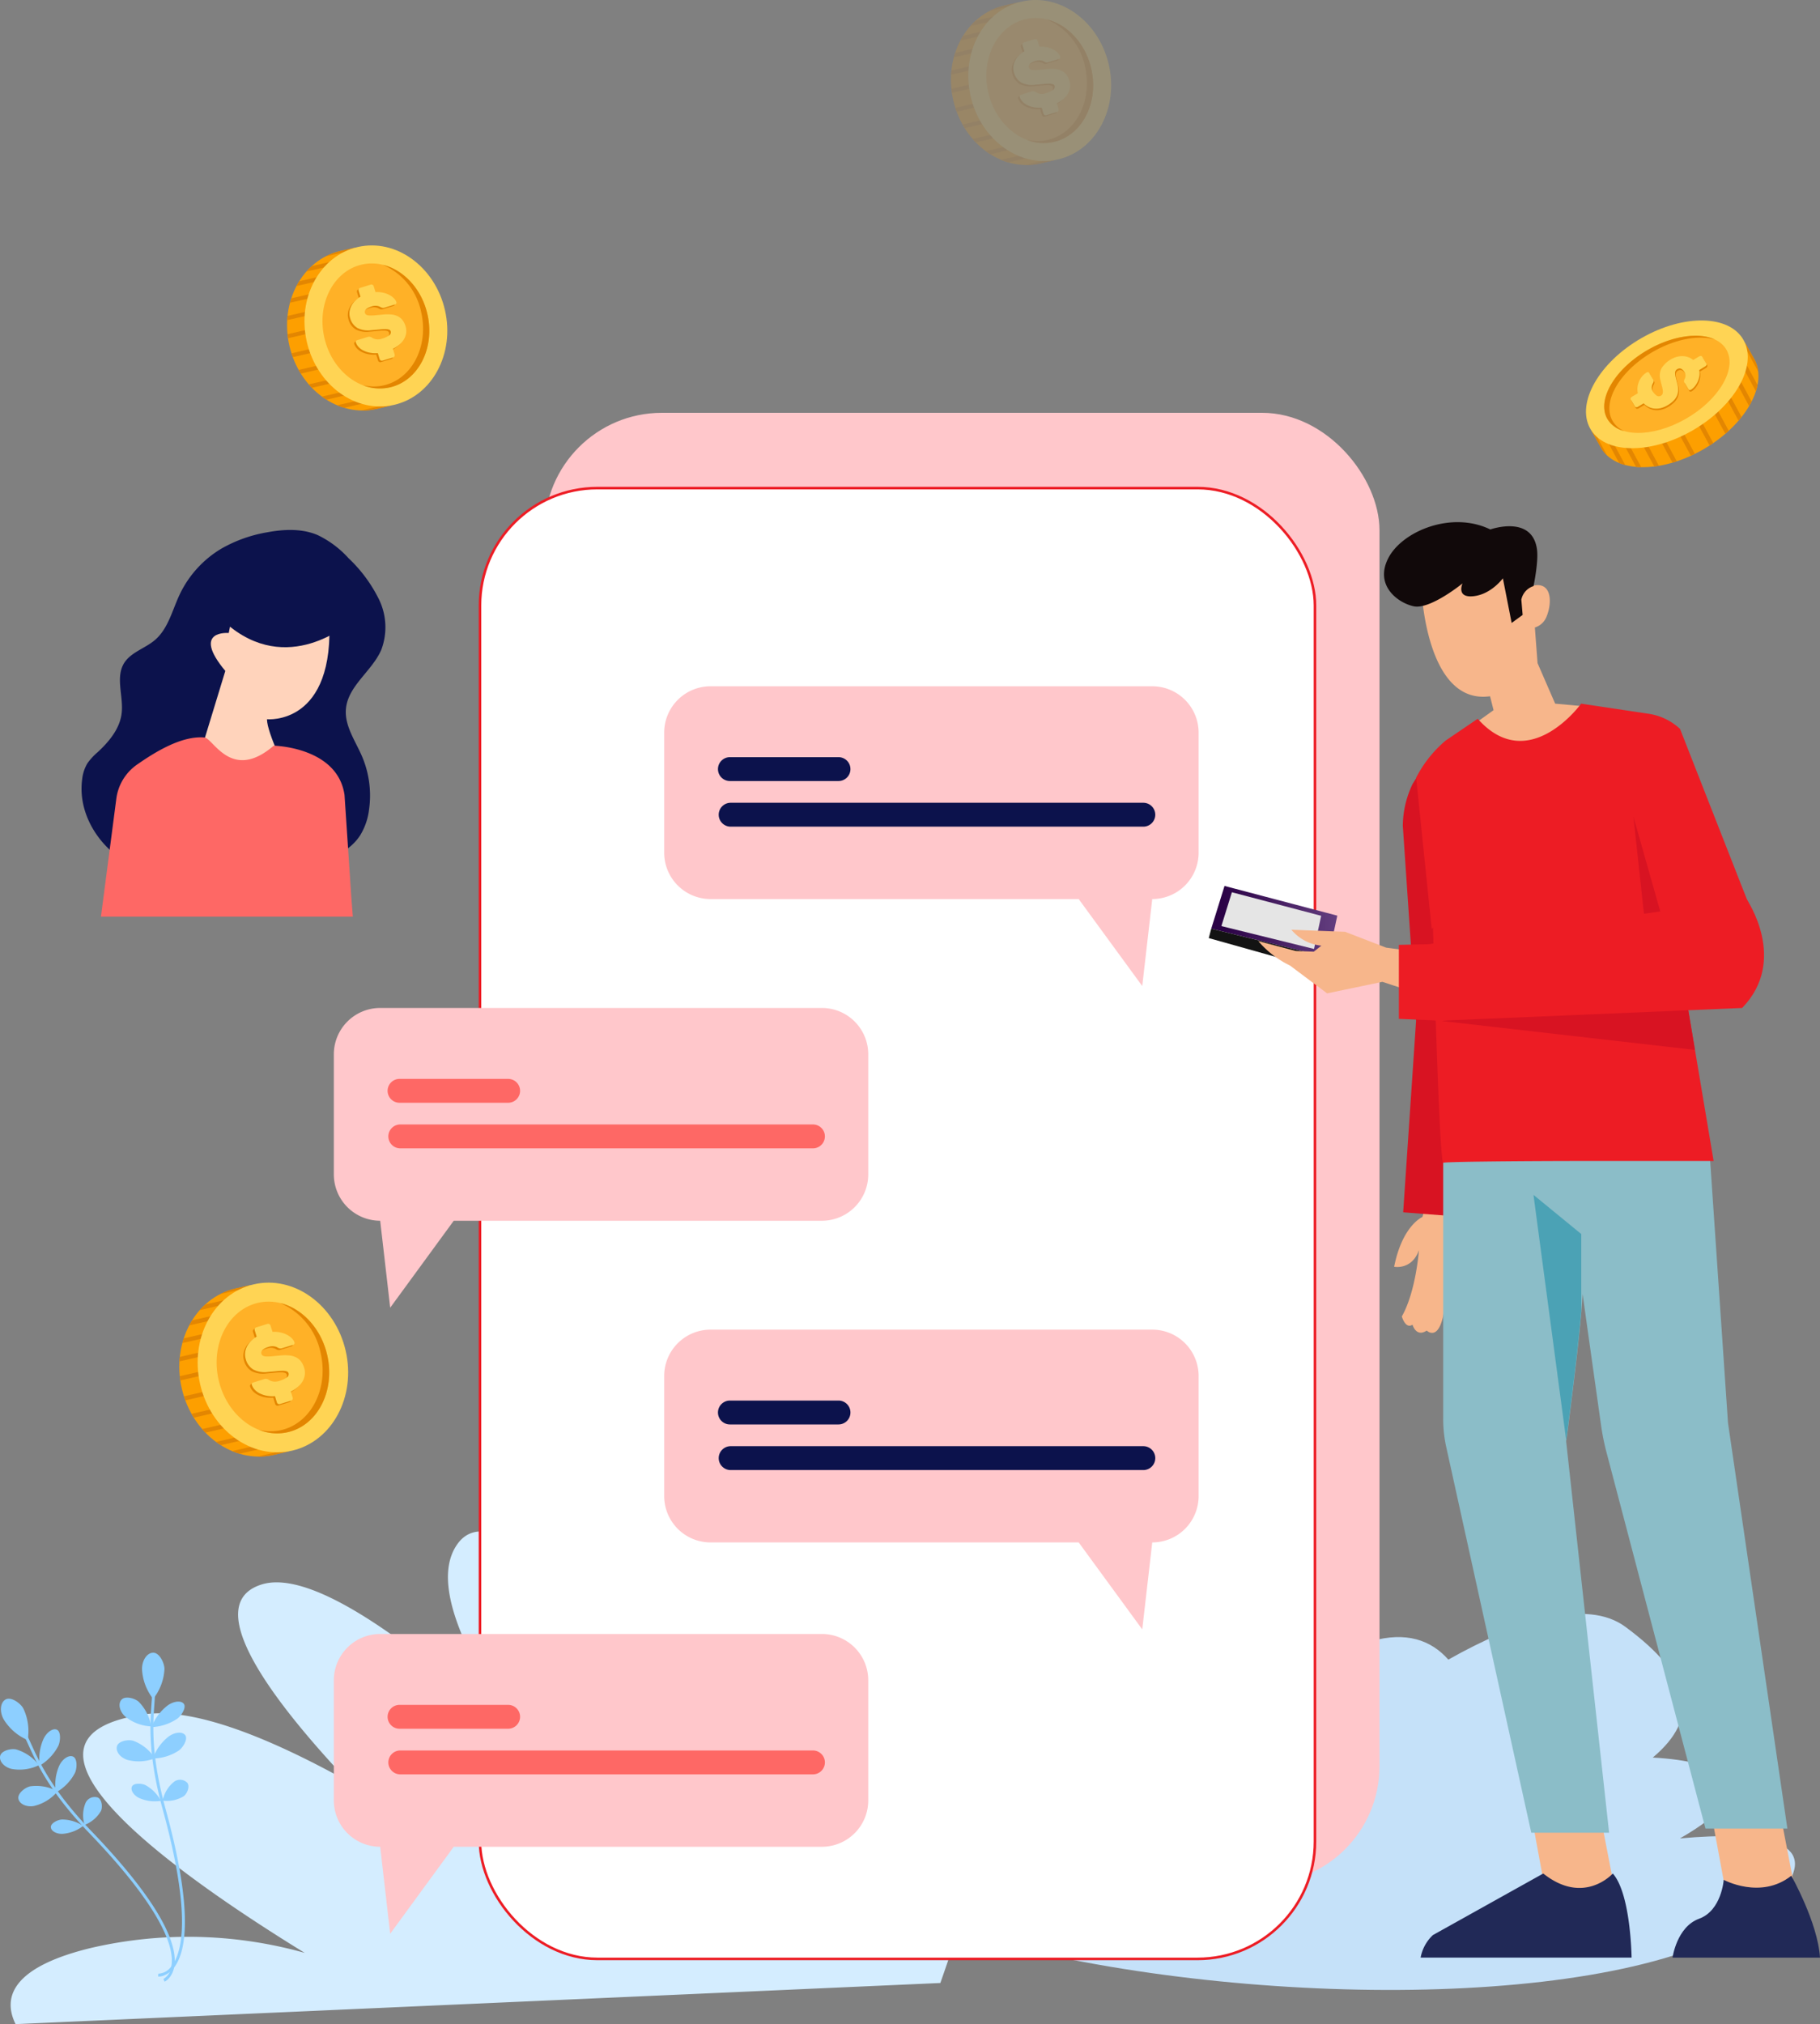 <svg xmlns="http://www.w3.org/2000/svg" xmlns:xlink="http://www.w3.org/1999/xlink" width="355.971" height="395.866" viewBox="0 0 355.971 395.866">
  <rect x="0" y="0" width="355.971" height="395.866" fill="#808080" stroke="none"/>
  <defs>
    <clipPath id="clip-path">
      <rect width="355.971" height="395.866" fill="none"/>
    </clipPath>
    <linearGradient id="linear-gradient" x1="0.093" y1="26.37" x2="1.097" y2="26.37" gradientUnits="objectBoundingBox">
      <stop offset="0" stop-color="#2b0246"/>
      <stop offset="1" stop-color="#6a4586"/>
    </linearGradient>
    <clipPath id="clip-path-2">
      <path id="Path_778" data-name="Path 778" d="M1128.952,479.068l2.957-.68,7.476,32.508-2.952.7c-7.861,1.808-15.907-4.008-17.973-12.991S1121.091,480.876,1128.952,479.068Z" transform="translate(-1117.972 -478.388)" fill="none"/>
    </clipPath>
    <clipPath id="clip-path-3">
      <path id="Path_785" data-name="Path 785" d="M1151.636,255.268l2.806-.646,7.1,30.851-2.8.666c-7.46,1.715-15.1-3.805-17.058-12.33S1144.176,256.983,1151.636,255.268Z" transform="translate(-1141.216 -254.622)" fill="none"/>
    </clipPath>
    <clipPath id="clip-path-5">
      <path id="Path_804" data-name="Path 804" d="M1454.491,278.38l-1.87-3.309-30.057,17.144,1.849,3.321c2.711,5.016,11.642,5.241,19.948.5S1457.2,283.4,1454.491,278.38Z" transform="translate(-1422.565 -275.071)" fill="none"/>
    </clipPath>
  </defs>
  <g id="Repeat_Grid_4" data-name="Repeat Grid 4" clip-path="url(#clip-path)">
    <g id="Group_400" data-name="Group 400" transform="translate(-1079.294 -206.124)">
      <path id="Path_718" data-name="Path 718" d="M1257.428,588.2c-14.039-9.571-2.53-12.64,11.011-12.31-6.254-6.852-1.9-13.218,14.614-20.117,7.411-3.1,16.167-1.089,24.65,3.277,7.318-13.067,16.779-21.919,26.992-16.821,8.444,4.218,14.617,9.237,18.363,14.54,2.726-1.042,5.653-2.018,8.78-2.909,6.806-1.942,11.7-.25,15.1,3.6,13.52-7.628,27.049-12,34.628-6.412,13.179,9.721,14.612,17.788,5.355,25.569,13.51.715,23.481,5.382,5.323,15.81,16.147-1.465,27.539.454,20.226,10.182-16.308,21.686-88.538,24.034-141.873,13-33.87-2.479-61.839-9.367-66.774-20.617C1230.187,586.711,1242.092,585.939,1257.428,588.2Z" transform="translate(-14.365 -26.76)" fill="#c5e1f9"/>
      <path id="Path_719" data-name="Path 719" d="M1082.555,627.034c-2.973-6.047.668-11.464,14.653-14.878a84.174,84.174,0,0,1,41.9.942c-28.406-17.456-61.546-42.268-31.41-46.648,9.4-1.365,23.878,4.2,40,13.18-18.025-19.109-27.964-35.032-17.113-38.553,10.075-3.276,30.721,12,52.713,32.516-12.558-17.451-19.851-32.844-14.284-40.508,4.55-6.258,14.339.255,25.62,12.621-.551-11.289,2.9-18.278,10.867-17.259,7.489.957,13.609,13.781,18.009,29.3,7.071-24.687,25.966-40.432,45.128-33.884,22.508,7.691,4.719,66.907-5.21,95.125Z" transform="translate(-0.214 -25.044)" fill="#d4edff"/>
      <g id="Group_368" data-name="Group 368" transform="translate(1297.907 479.032)">
        <g id="Group_366" data-name="Group 366" transform="translate(14.255)">
          <path id="Path_720" data-name="Path 720" d="M1352.138,510.276a10.188,10.188,0,0,1,.846-6.185c.557-1.029,2.379-2.336,3.449-1.757s1.227,2.352.417,3.847A10.185,10.185,0,0,1,1352.138,510.276Z" transform="translate(-1337.62 -502.192)" fill="#8dcfff"/>
          <path id="Path_721" data-name="Path 721" d="M1349.714,516.207a8.672,8.672,0,0,1,4.449-3.076c.983-.235,2.879.211,3.13,1.264s-.792,2.2-2.218,2.543A8.662,8.662,0,0,1,1349.714,516.207Z" transform="translate(-1337.408 -503.207)" fill="#8dcfff"/>
          <path id="Path_722" data-name="Path 722" d="M1345.7,522.07a8.662,8.662,0,0,1,5.315-.993c.992.187,2.542,1.369,2.341,2.431s-1.621,1.686-3.063,1.417A8.659,8.659,0,0,1,1345.7,522.07Z" transform="translate(-1337.033 -503.945)" fill="#8dcfff"/>
          <path id="Path_723" data-name="Path 723" d="M1349.146,515.9a9.708,9.708,0,0,1-3.634-3.843c-.439-.909-.551-2.791.244-3.172s2,.459,2.637,1.779A9.708,9.708,0,0,1,1349.146,515.9Z" transform="translate(-1336.984 -502.808)" fill="#8dcfff"/>
          <path id="Path_724" data-name="Path 724" d="M1345.645,521.7a9.361,9.361,0,0,1-3.716-3.8c-.442-.907-.515-2.806.326-3.213s2.083.42,2.721,1.742A9.373,9.373,0,0,1,1345.645,521.7Z" transform="translate(-1336.651 -503.348)" fill="#8dcfff"/>
          <path id="Path_725" data-name="Path 725" d="M1339.518,528.85a6.249,6.249,0,0,1-3.2-2.727c-.336-.7-.229-2.223.612-2.629a1.955,1.955,0,0,1,2.437,1.154A6.26,6.26,0,0,1,1339.518,528.85Z" transform="translate(-1336.141 -504.168)" fill="#8dcfff"/>
          <path id="Path_726" data-name="Path 726" d="M1340.171,529.5a7.53,7.53,0,0,1,4.141-1.252c.819.03,2.208.708,2.179,1.484s-1.092,1.363-2.282,1.319A7.526,7.526,0,0,1,1340.171,529.5Z" transform="translate(-1336.517 -504.624)" fill="#8dcfff"/>
        </g>
        <g id="Group_367" data-name="Group 367" transform="translate(0 6.492)">
          <path id="Path_727" data-name="Path 727" d="M1321.469,557.425a2.854,2.854,0,0,0,.928.769l.235-.514-.12.256.12-.255a3.286,3.286,0,0,1-1.551-2.471c-.391-2.119.366-4.973,2.247-8.487,2.582-4.822,7.237-10.745,13.839-17.613,7.667-7.976,10.165-13.462,11.819-17.092.423-.931.791-1.735,1.161-2.384l-.492-.281c-.385.672-.756,1.487-1.186,2.43-1.637,3.6-4.11,9.027-11.71,16.934-14.695,15.287-16.935,22.918-16.226,26.629A4.486,4.486,0,0,0,1321.469,557.425Z" transform="translate(-1320.418 -509.352)" fill="#8dcfff"/>
        </g>
      </g>
      <g id="Group_371" data-name="Group 371" transform="translate(1079.294 538.344)">
        <g id="Group_369" data-name="Group 369" transform="translate(0 0)">
          <path id="Path_728" data-name="Path 728" d="M1084.716,575.7a10.19,10.19,0,0,0-.846-6.185c-.557-1.029-2.379-2.336-3.449-1.757s-1.227,2.353-.417,3.848A10.187,10.187,0,0,0,1084.716,575.7Z" transform="translate(-1079.312 -567.611)" fill="#8dcfff"/>
          <path id="Path_729" data-name="Path 729" d="M1086.91,581.626a8.667,8.667,0,0,0-4.449-3.075c-.983-.235-2.879.21-3.13,1.263s.792,2.2,2.218,2.543A8.661,8.661,0,0,0,1086.91,581.626Z" transform="translate(-1079.294 -568.626)" fill="#8dcfff"/>
          <path id="Path_730" data-name="Path 730" d="M1090.922,587.489a8.669,8.669,0,0,0-5.315-.993c-.992.187-2.542,1.369-2.341,2.432s1.621,1.686,3.063,1.416A8.653,8.653,0,0,0,1090.922,587.489Z" transform="translate(-1079.663 -569.364)" fill="#8dcfff"/>
          <path id="Path_731" data-name="Path 731" d="M1087.844,581.319a9.715,9.715,0,0,0,3.634-3.844c.439-.909.551-2.79-.244-3.172s-2,.459-2.636,1.779A9.706,9.706,0,0,0,1087.844,581.319Z" transform="translate(-1080.084 -568.227)" fill="#8dcfff"/>
          <path id="Path_732" data-name="Path 732" d="M1091.334,587.119a9.366,9.366,0,0,0,3.716-3.805c.442-.907.515-2.806-.326-3.212s-2.084.419-2.721,1.742A9.373,9.373,0,0,0,1091.334,587.119Z" transform="translate(-1080.406 -568.767)" fill="#8dcfff"/>
          <path id="Path_733" data-name="Path 733" d="M1097.511,594.269a6.252,6.252,0,0,0,3.2-2.726c.336-.7.229-2.224-.612-2.63a1.955,1.955,0,0,0-2.437,1.154A6.26,6.26,0,0,0,1097.511,594.269Z" transform="translate(-1080.966 -569.587)" fill="#8dcfff"/>
          <path id="Path_734" data-name="Path 734" d="M1096.586,594.922a7.525,7.525,0,0,0-4.142-1.251c-.819.029-2.208.707-2.179,1.483s1.092,1.363,2.282,1.319A7.518,7.518,0,0,0,1096.586,594.922Z" transform="translate(-1080.318 -570.043)" fill="#8dcfff"/>
        </g>
        <g id="Group_370" data-name="Group 370" transform="translate(4.447 6.492)">
          <path id="Path_735" data-name="Path 735" d="M1112.879,622.844a2.887,2.887,0,0,1-.929.77l-.235-.515.12.256-.121-.255a3.287,3.287,0,0,0,1.551-2.471c.391-2.119-.366-4.973-2.247-8.487-2.582-4.821-7.237-10.746-13.839-17.613-7.667-7.975-10.165-13.462-11.819-17.092-.422-.931-.791-1.735-1.161-2.384l.492-.281c.385.672.756,1.488,1.186,2.43,1.636,3.6,4.11,9.027,11.71,16.934,14.695,15.288,16.936,22.918,16.226,26.629A4.493,4.493,0,0,1,1112.879,622.844Z" transform="translate(-1084.199 -574.771)" fill="#8dcfff"/>
        </g>
      </g>
      <g id="Group_374" data-name="Group 374" transform="translate(1102.12 529.349)">
        <g id="Group_372" data-name="Group 372" transform="translate(0)">
          <path id="Path_736" data-name="Path 736" d="M1112.111,566.718a10.189,10.189,0,0,0,2.21-5.838c0-1.17-.974-3.189-2.19-3.19s-2.2,1.481-2.2,3.18A10.186,10.186,0,0,0,1112.111,566.718Z" transform="translate(-1104.98 -557.69)" fill="#8dcfff"/>
          <path id="Path_737" data-name="Path 737" d="M1111.256,573a8.67,8.67,0,0,0-2.44-4.826c-.752-.676-2.63-1.19-3.354-.385s-.356,2.313.734,3.293A8.657,8.657,0,0,0,1111.256,573Z" transform="translate(-1104.528 -558.594)" fill="#8dcfff"/>
          <path id="Path_738" data-name="Path 738" d="M1111.951,580.1a8.663,8.663,0,0,0-4.2-3.41c-.96-.31-2.887-.012-3.218,1.017s.619,2.256,2.015,2.707A8.658,8.658,0,0,0,1111.951,580.1Z" transform="translate(-1104.47 -559.453)" fill="#8dcfff"/>
          <path id="Path_739" data-name="Path 739" d="M1111.982,573.227a9.706,9.706,0,0,0,5.028-1.642c.82-.589,1.817-2.188,1.3-2.9s-1.976-.551-3.167.3A9.713,9.713,0,0,0,1111.982,573.227Z" transform="translate(-1105.172 -558.674)" fill="#8dcfff"/>
          <path id="Path_740" data-name="Path 740" d="M1112.281,579.988a9.365,9.365,0,0,0,5.083-1.568c.82-.586,1.792-2.219,1.247-2.978s-2.031-.626-3.223.23A9.375,9.375,0,0,0,1112.281,579.988Z" transform="translate(-1105.2 -559.301)" fill="#8dcfff"/>
          <path id="Path_741" data-name="Path 741" d="M1114.389,589.18a6.249,6.249,0,0,0,4.113-.867c.627-.452,1.263-1.844.718-2.6a1.952,1.952,0,0,0-2.692-.15A6.257,6.257,0,0,0,1114.389,589.18Z" transform="translate(-1105.397 -560.249)" fill="#8dcfff"/>
          <path id="Path_742" data-name="Path 742" d="M1113.424,589.3a7.531,7.531,0,0,0-3.04-3.078c-.734-.365-2.278-.432-2.623.263s.308,1.719,1.374,2.249A7.529,7.529,0,0,0,1113.424,589.3Z" transform="translate(-1104.769 -560.329)" fill="#8dcfff"/>
        </g>
        <g id="Group_373" data-name="Group 373" transform="translate(6.599 7.408)">
          <path id="Path_743" data-name="Path 743" d="M1114.439,621.558a2.862,2.862,0,0,1-1.184.233l.04-.565-.017.282.016-.282a3.286,3.286,0,0,0,2.543-1.43c1.355-1.675,2.052-4.545,2.079-8.53.034-5.469-1.226-12.9-3.746-22.084-2.927-10.669-2.5-16.682-2.22-20.661.073-1.02.134-1.9.118-2.649l.567-.011c.017.773-.045,1.667-.118,2.7-.281,3.94-.7,9.893,2.2,20.47,5.609,20.449,3.933,28.225,1.538,31.145A4.481,4.481,0,0,1,1114.439,621.558Z" transform="translate(-1111.749 -565.861)" fill="#8dcfff"/>
        </g>
      </g>
      <rect id="Rectangle_224" data-name="Rectangle 224" width="163.313" height="287.65" rx="22.96" transform="translate(1185.793 286.859)" fill="#ffc7cb"/>
      <rect id="Rectangle_225" data-name="Rectangle 225" width="163.313" height="287.65" rx="22.96" transform="translate(1173.173 301.583)" fill="#fff" stroke="#ed1c24" stroke-miterlimit="10" stroke-width="0.5"/>
      <path id="Path_744" data-name="Path 744" d="M1318.04,349.22h-86.394a9.066,9.066,0,0,0-9.066,9.066v23.482a9.066,9.066,0,0,0,9.066,9.066h72.005l12.43,17.009,1.958-17.009h0a9.066,9.066,0,0,0,9.066-9.066V358.286A9.066,9.066,0,0,0,1318.04,349.22Z" transform="translate(-13.377 -8.878)" fill="#ffc7cb"/>
      <path id="Path_745" data-name="Path 745" d="M1236.679,374.35h80.709a2.337,2.337,0,0,1,2.339,2.335h0a2.337,2.337,0,0,1-2.339,2.335h-80.709a2.337,2.337,0,0,1-2.339-2.335h0A2.337,2.337,0,0,1,1236.679,374.35Z" transform="translate(-14.475 -11.224)" fill="#0c124c"/>
      <path id="Path_746" data-name="Path 746" d="M1236.519,364.51h21.234a2.337,2.337,0,0,1,2.339,2.335h0a2.337,2.337,0,0,1-2.339,2.335h-21.234a2.337,2.337,0,0,1-2.339-2.335h0A2.337,2.337,0,0,1,1236.519,364.51Z" transform="translate(-14.46 -10.306)" fill="#0c124c"/>
      <path id="Path_747" data-name="Path 747" d="M1318.04,488h-86.394a9.066,9.066,0,0,0-9.066,9.066v23.482a9.066,9.066,0,0,0,9.066,9.066h72.005l12.43,17.008,1.958-17.008h0a9.066,9.066,0,0,0,9.066-9.066V497.066A9.066,9.066,0,0,0,1318.04,488Z" transform="translate(-13.377 -21.834)" fill="#ffc7cb"/>
      <path id="Path_748" data-name="Path 748" d="M1236.679,513.14h80.709a2.337,2.337,0,0,1,2.339,2.335h0a2.337,2.337,0,0,1-2.339,2.335h-80.709a2.337,2.337,0,0,1-2.339-2.335h0A2.337,2.337,0,0,1,1236.679,513.14Z" transform="translate(-14.475 -24.181)" fill="#0c124c"/>
      <path id="Path_749" data-name="Path 749" d="M1236.519,503.3h21.234a2.337,2.337,0,0,1,2.339,2.335h0a2.337,2.337,0,0,1-2.339,2.335h-21.234a2.337,2.337,0,0,1-2.339-2.335h0A2.337,2.337,0,0,1,1236.519,503.3Z" transform="translate(-14.46 -23.263)" fill="#0c124c"/>
      <path id="Path_750" data-name="Path 750" d="M1160.376,418.61h86.394a9.066,9.066,0,0,1,9.066,9.066v23.482a9.066,9.066,0,0,1-9.066,9.066h-72.005l-12.43,17.009-1.958-17.009h0a9.066,9.066,0,0,1-9.066-9.066V427.676A9.066,9.066,0,0,1,1160.376,418.61Z" transform="translate(-6.723 -15.356)" fill="#ffc7cb"/>
      <path id="Path_751" data-name="Path 751" d="M1165.409,443.74h80.709a2.337,2.337,0,0,1,2.339,2.335h0a2.337,2.337,0,0,1-2.339,2.335h-80.709a2.337,2.337,0,0,1-2.339-2.335h0A2.337,2.337,0,0,1,1165.409,443.74Z" transform="translate(-7.821 -17.702)" fill="#fe6865"/>
      <path id="Path_752" data-name="Path 752" d="M1165.249,433.91h21.234a2.337,2.337,0,0,1,2.339,2.335h0a2.337,2.337,0,0,1-2.339,2.335h-21.234a2.337,2.337,0,0,1-2.339-2.335h0A2.337,2.337,0,0,1,1165.249,433.91Z" transform="translate(-7.806 -16.785)" fill="#fe6865"/>
      <path id="Path_753" data-name="Path 753" d="M1160.376,553.65h86.394a9.066,9.066,0,0,1,9.066,9.066V586.2a9.066,9.066,0,0,1-9.066,9.066h-72.005l-12.43,17.009-1.958-17.009h0a9.066,9.066,0,0,1-9.066-9.066V562.716A9.066,9.066,0,0,1,1160.376,553.65Z" transform="translate(-6.723 -27.963)" fill="#ffc7cb"/>
      <path id="Path_754" data-name="Path 754" d="M1165.409,578.78h80.709a2.337,2.337,0,0,1,2.339,2.335h0a2.337,2.337,0,0,1-2.339,2.335h-80.709a2.337,2.337,0,0,1-2.339-2.335h0A2.337,2.337,0,0,1,1165.409,578.78Z" transform="translate(-7.821 -30.31)" fill="#fe6865"/>
      <path id="Path_755" data-name="Path 755" d="M1165.249,568.94h21.234a2.337,2.337,0,0,1,2.339,2.335h0a2.337,2.337,0,0,1-2.339,2.335h-21.234a2.337,2.337,0,0,1-2.339-2.335h0A2.337,2.337,0,0,1,1165.249,568.94Z" transform="translate(-7.806 -29.391)" fill="#fe6865"/>
      <path id="Path_756" data-name="Path 756" d="M1387.648,455.53l-2.067,7.407s-3.926,1.632-5.531,9.737c0,0,3.472.689,4.851-3.255,0,0-.58,8.1-3.346,12.965,0,0,.7,2.548,2.085,1.614,0,0,.7,2.548,2.783,1.151,0,0,3.019,3,3.69-6.492,0,0,1.169,3.237,2.312.453a23,23,0,0,0-.363-15.5l1.813-6.256Z" transform="translate(-28.078 -18.803)" fill="#f7b68b"/>
      <path id="Path_757" data-name="Path 757" d="M1386.218,366.1l-2.366,3.763a19.3,19.3,0,0,0-1.931,8.214l2.593,38.188-2.521,37.408,11.052.852-4.252-88.425Z" transform="translate(-28.253 -10.454)" fill="#d81322"/>
      <path id="Path_758" data-name="Path 758" d="M1426.048,607.763l-2.937-15.168-13.491-.054,2.8,15.223Z" transform="translate(-30.839 -31.594)" fill="#f7b68b"/>
      <path id="Path_759" data-name="Path 759" d="M1464.928,607.763,1462,592.594l-13.5-.054,2.811,15.223Z" transform="translate(-34.469 -31.594)" fill="#f7b68b"/>
      <path id="Path_760" data-name="Path 760" d="M1414.684,505.807v.209l8.4,76.52h-15.223l-16.637-75.451a25.163,25.163,0,0,1-.589-5.44V446.73l52.077,2.4,3.627,53.274,11.614,79.322h-16.02l-19.348-73.538a46.048,46.048,0,0,1-1.061-5.24c-1.324-9.357-3.626-25.785-3.626-25.785-.054.907-.127,2.022-.227,3.237,0,.218-.054.589-.091,1.07-.208,2.357-.5,5.068-.807,7.815-.852,7.444-1.859,15.123-2.049,16.492Z" transform="translate(-29.067 -17.982)" fill="#8bbdc8"/>
      <path id="Path_761" data-name="Path 761" d="M1385.94,327.45s.843,22.775,13.418,21.016l.689,2.72-5.812,4.161,8.586,6.709,18.631-11.288-9.357-.852-3.445-7.924-.526-6.972a3.572,3.572,0,0,0,2.285-2.131c1.1-2.638,1.106-6.945-2.72-6.029-.553.136-1.677-6.6-1.677-6.6Z" transform="translate(-28.628 -6.174)" fill="#f7b68b"/>
      <path id="Path_762" data-name="Path 762" d="M1447.54,407.4c-.209.281-.435.571-.671.852l-9.565.326,3.445,20.554h0l2.23,13.273h-23.808c-13.844,0-28.65.145-29.067.354s-1.006-13.6-1.414-26.166c-.073-2.194-.145-4.343-.208-6.346,0-1.315-.082-2.593-.118-3.781,0-.58,0-1.142-.054-1.677-.136-4.8-.218-8.06-.218-8.06l-.136.2-.109.154L1384.8,367.44a23.68,23.68,0,0,1,5.766-7.253l6.274-4.261c9.973,11.224,20.227-2.956,20.227-2.956l13.083,1.958a11.5,11.5,0,0,1,6.265,2.983l11.968,30.518,1.1,2.783C1452.617,397.658,1451.275,402.563,1447.54,407.4Z" transform="translate(-28.522 -9.228)" fill="#ed1c24"/>
      <path id="Path_763" data-name="Path 763" d="M1423.349,605.32s-5.63,6.346-13.6,0l-21.587,12.04a8.044,8.044,0,0,0-2.4,4.406h41.261S1426.885,609.3,1423.349,605.32Z" transform="translate(-28.611 -32.787)" fill="#212957"/>
      <path id="Path_764" data-name="Path 764" d="M1450.119,606.6s7.253,3.935,13.219-.8c0,0,5.2,9.211,5.612,16.02h-28.84s.8-6.011,5.2-7.616S1450.119,606.6,1450.119,606.6Z" transform="translate(-33.686 -32.832)" fill="#212957"/>
      <path id="Path_765" data-name="Path 765" d="M1407.109,326.322a3.511,3.511,0,0,0-2.385,2.647l.254,2.992-2.149,1.568-1.714-8.731s-2.257,3.119-5.73,3.5-2.167-2.5-2.167-2.5-6.347,5.177-9.556,4.47-7.679-4.152-4.95-9.429,12.4-9.275,19.946-5.594c0,0,8.105-2.91,9.112,3.79C1408.151,321.381,1407.109,326.322,1407.109,326.322Z" transform="translate(-27.875 -5.573)" fill="#11090a"/>
      <path id="Path_766" data-name="Path 766" d="M1419.457,466.591v14.96c0,.218-.054.589-.091,1.07-.208,2.357-.5,5.068-.807,7.815-.852,7.444-1.859,15.123-2.049,16.492l-6.4-48Z" transform="translate(-30.885 -19.12)" fill="#4ba2b5"/>
      <path id="Path_767" data-name="Path 767" d="M1340.59,400.649l2.6-8.359,22.059,5.812-1.768,8.187Z" transform="translate(-24.394 -12.899)" fill="url(#linear-gradient)"/>
      <path id="Path_768" data-name="Path 768" d="M1342.78,400.268l2.058-6.618,17.462,4.606-1.4,6.482Z" transform="translate(-24.599 -13.026)" fill="#e5e5e5"/>
      <path id="Path_769" data-name="Path 769" d="M1340.06,403.35l.48-1.84,22.893,5.639-.308,2.675Z" transform="translate(-24.345 -13.76)" fill="#131313"/>
      <path id="Path_770" data-name="Path 770" d="M1427.818,377.35l10.726,37.852,1.3,7.761-49.43-5.648,40.808-8.5Z" transform="translate(-29.046 -11.504)" fill="#d81322"/>
      <path id="Path_771" data-name="Path 771" d="M1394.948,407.75l-19.194-2.511-8.033-3.1-10.508-.408a8.774,8.774,0,0,0,5.866,3.119l-1.487,1.179-3.5-.136-7.353-1.94a18.953,18.953,0,0,0,6.21,4.787l7.253,5.44,10.816-2.258,17.725,5.857Z" transform="translate(-25.342 -13.78)" fill="#f7b68b"/>
      <path id="Path_772" data-name="Path 772" d="M1448.207,416.42l-58.977,2.493-8.16-.363V404.08l5.812-.127,62.2-8.8S1457.309,407.072,1448.207,416.42Z" transform="translate(-28.173 -13.166)" fill="#ed1c24"/>
      <path id="Path_773" data-name="Path 773" d="M1141.831,380.96c3.681-.979,7.507-2.557,9.565-5.766a12.462,12.462,0,0,0,1.723-5.023,19.533,19.533,0,0,0-1.378-10.4c-1.306-3.037-3.436-5.975-3.146-9.266.4-4.533,5.1-7.38,6.909-11.551a12.458,12.458,0,0,0-.426-9.837,28.2,28.2,0,0,0-5.984-8.105,19.43,19.43,0,0,0-6.074-4.533c-3.092-1.3-6.609-1.124-9.9-.508a27.15,27.15,0,0,0-8.994,3.246,20.85,20.85,0,0,0-8.06,8.93c-1.442,3.073-2.24,6.655-4.814,8.867-1.931,1.659-4.714,2.384-6.047,4.533-1.75,2.865-.045,6.582-.49,9.919-.39,2.965-2.466,5.44-4.651,7.471a11.928,11.928,0,0,0-2.04,2.212,7.768,7.768,0,0,0-1.024,3.164c-.979,7.444,4.334,14.887,11.4,17.435,6.6,2.375,13.881,1,20.753-.4Z" transform="translate(-1.642 -5.73)" fill="#0c124c"/>
      <path id="Path_774" data-name="Path 774" d="M1129.371,330.3l-1.351,6.736s-7.416-.671-.671,7.416L1122,361.978l14.823,9.438,2.72-6.736s-4.044-8.087-4.044-10.78c0,0,13.482,1.351,12.131-20.218Z" transform="translate(-3.987 -7.112)" fill="#ffd3bb"/>
      <path id="Path_775" data-name="Path 775" d="M1152.023,334.677s-12.131,10.78-24.262,0l-1.351-6.736,12.131-1.351Z" transform="translate(-4.399 -6.765)" fill="#0c124c"/>
      <path id="Path_776" data-name="Path 776" d="M1150.337,395.308H1101.07l3.01-23.083a9.62,9.62,0,0,1,4.071-6.673c3.626-2.53,8.749-5.667,13.173-5.286,1.741.209,5.268,8.713,13.545,1.6,0,0,12.494.227,13.844,9.656l1.342,20.218Z" transform="translate(-2.033 -9.906)" fill="#fe6865"/>
      <g id="Group_382" data-name="Group 382" transform="translate(1114.361 456.977)">
        <path id="Path_777" data-name="Path 777" d="M1128.952,479.068l2.957-.68,7.476,32.508-2.952.7c-7.861,1.808-15.907-4.008-17.973-12.991S1121.091,480.876,1128.952,479.068Z" transform="translate(-1117.972 -477.914)" fill="#fd9f00"/>
        <g id="Group_377" data-name="Group 377" transform="translate(0 0.474)">
          <g id="Group_376" data-name="Group 376" clip-path="url(#clip-path-2)">
            <g id="Group_375" data-name="Group 375" transform="translate(-5.824 -0.352)">
              <rect id="Rectangle_226" data-name="Rectangle 226" width="19.863" height="0.829" transform="matrix(0.975, -0.224, 0.224, 0.975, 7.489, 37.017)" fill="#e38601"/>
              <rect id="Rectangle_227" data-name="Rectangle 227" width="19.863" height="0.829" transform="translate(7.007 34.922) rotate(-12.946)" fill="#e38601"/>
              <rect id="Rectangle_228" data-name="Rectangle 228" width="19.863" height="0.829" transform="matrix(0.975, -0.224, 0.224, 0.975, 6.458, 32.532)" fill="#e38601"/>
              <rect id="Rectangle_229" data-name="Rectangle 229" width="19.863" height="0.829" transform="translate(5.772 29.548) rotate(-12.948)" fill="#e38601"/>
              <rect id="Rectangle_230" data-name="Rectangle 230" width="19.863" height="0.829" transform="matrix(0.975, -0.224, 0.224, 0.975, 5.017, 26.269)" fill="#e38601"/>
              <rect id="Rectangle_231" data-name="Rectangle 231" width="19.863" height="0.829" transform="translate(4.195 22.693) rotate(-12.951)" fill="#e38601"/>
              <rect id="Rectangle_232" data-name="Rectangle 232" width="19.863" height="0.829" transform="translate(0 4.452) rotate(-12.951)" fill="#e38601"/>
              <rect id="Rectangle_233" data-name="Rectangle 233" width="19.863" height="0.829" transform="translate(0.482 6.547) rotate(-12.957)" fill="#e38601"/>
              <rect id="Rectangle_234" data-name="Rectangle 234" width="19.863" height="0.829" transform="matrix(0.975, -0.224, 0.224, 0.975, 1.031, 8.937)" fill="#e38601"/>
              <rect id="Rectangle_235" data-name="Rectangle 235" width="19.863" height="0.829" transform="matrix(0.975, -0.224, 0.224, 0.975, 1.718, 11.92)" fill="#e38601"/>
              <rect id="Rectangle_236" data-name="Rectangle 236" width="19.863" height="0.829" transform="translate(2.472 15.199) rotate(-12.95)" fill="#e38601"/>
              <rect id="Rectangle_237" data-name="Rectangle 237" width="19.863" height="0.829" transform="matrix(0.975, -0.224, 0.224, 0.975, 3.294, 18.776)" fill="#e38601"/>
            </g>
          </g>
        </g>
        <path id="Path_779" data-name="Path 779" d="M1122.42,497.731c2.065,8.983,10.113,14.8,17.972,12.992s12.558-10.555,10.493-19.538-10.113-14.8-17.973-12.991S1120.354,488.749,1122.42,497.731Z" transform="translate(-1118.342 -477.865)" fill="#ffd454"/>
        <path id="Path_780" data-name="Path 780" d="M1139.943,507.491c5.855-1.347,9.313-8.117,7.709-15.092s-7.672-11.554-13.527-10.208-9.312,8.116-7.708,15.091S1134.089,508.837,1139.943,507.491Z" transform="translate(-1118.724 -478.247)" fill="#ffb127"/>
        <path id="Path_781" data-name="Path 781" d="M1139.513,507.11c5.854-1.346,9.312-8.116,7.708-15.092a13.571,13.571,0,0,0-7.9-9.757c4.259,1.04,7.983,4.927,9.188,10.166,1.6,6.975-1.854,13.745-7.709,15.092a9.52,9.52,0,0,1-5.623-.451A9.353,9.353,0,0,0,1139.513,507.11Z" transform="translate(-1119.578 -478.275)" fill="#e38601"/>
        <g id="Group_381" data-name="Group 381" transform="translate(12.531 8.04)">
          <g id="Group_378" data-name="Group 378" transform="translate(0 0.302)">
            <path id="Path_782" data-name="Path 782" d="M1137.159,488.649a5.63,5.63,0,0,1,1.52.106,5.184,5.184,0,0,1,1.278.448,3.86,3.86,0,0,1,.957.683,2.151,2.151,0,0,1,.545.818.37.37,0,0,1-.03.292.347.347,0,0,1-.208.183l-2.185.67a.887.887,0,0,1-.4.048,1.165,1.165,0,0,1-.354-.109c-.042-.024-.112-.062-.208-.119a1.56,1.56,0,0,0-.383-.146,2.1,2.1,0,0,0-.567-.063,2.61,2.61,0,0,0-.761.133,4.788,4.788,0,0,0-.6.227,2.385,2.385,0,0,0-.476.294.963.963,0,0,0-.286.371.639.639,0,0,0-.015.461.589.589,0,0,0,.287.365,1.483,1.483,0,0,0,.629.146,7.232,7.232,0,0,0,1.075-.029q.658-.057,1.63-.154a8.891,8.891,0,0,1,1.745-.025,3.951,3.951,0,0,1,1.361.356,2.834,2.834,0,0,1,.993.792,3.95,3.95,0,0,1,.64,1.289,3.184,3.184,0,0,1,.128,1.365,3.43,3.43,0,0,1-.432,1.265,4.324,4.324,0,0,1-.936,1.109,6.518,6.518,0,0,1-1.369.9l.363,1.183a.441.441,0,0,1-.033.357.454.454,0,0,1-.277.231l-2.184.672a.479.479,0,0,1-.589-.312l-.379-1.234a6.015,6.015,0,0,1-1.6-.082,5.249,5.249,0,0,1-1.34-.438,3.417,3.417,0,0,1-1-.724,2.586,2.586,0,0,1-.582-.943.363.363,0,0,1,.029-.292.343.343,0,0,1,.208-.181l2.185-.673a.966.966,0,0,1,.384-.053,1.147,1.147,0,0,1,.323.092c.057.031.146.083.267.156a2.3,2.3,0,0,0,.453.2,2.267,2.267,0,0,0,.65.1,2.754,2.754,0,0,0,.88-.143,5.022,5.022,0,0,0,1.416-.645.751.751,0,0,0,.38-.873.535.535,0,0,0-.347-.35,2.313,2.313,0,0,0-.744-.11,10.783,10.783,0,0,0-1.193.066q-.717.076-1.694.154a4.844,4.844,0,0,1-2.887-.452,3.392,3.392,0,0,1-1.5-2.049,3.141,3.141,0,0,1-.13-1.193,3.44,3.44,0,0,1,.322-1.184,4.1,4.1,0,0,1,.759-1.089,5.405,5.405,0,0,1,1.184-.93l-.38-1.236a.474.474,0,0,1,.313-.587l2.183-.672a.467.467,0,0,1,.359.036.455.455,0,0,1,.229.275Z" transform="translate(-1131.793 -487.065)" fill="#e38601"/>
          </g>
          <g id="Group_380" data-name="Group 380" transform="translate(0.338)">
            <g id="Group_379" data-name="Group 379">
              <path id="Path_783" data-name="Path 783" d="M1137.531,488.316a5.59,5.59,0,0,1,1.52.107,5.178,5.178,0,0,1,1.278.447,3.878,3.878,0,0,1,.957.683,2.164,2.164,0,0,1,.545.818.37.37,0,0,1-.031.293.344.344,0,0,1-.207.182l-2.185.67a.889.889,0,0,1-.4.048,1.165,1.165,0,0,1-.354-.109c-.042-.024-.112-.062-.208-.119a1.56,1.56,0,0,0-.384-.146,2.1,2.1,0,0,0-.567-.063,2.617,2.617,0,0,0-.761.133,4.687,4.687,0,0,0-.595.228,2.379,2.379,0,0,0-.477.293.959.959,0,0,0-.286.371.633.633,0,0,0-.016.461.59.59,0,0,0,.287.365,1.474,1.474,0,0,0,.628.147,7.241,7.241,0,0,0,1.075-.03q.658-.057,1.631-.154a8.965,8.965,0,0,1,1.745-.025,3.94,3.94,0,0,1,1.36.357,2.815,2.815,0,0,1,.993.791,3.932,3.932,0,0,1,.641,1.289,3.215,3.215,0,0,1,.128,1.365,3.432,3.432,0,0,1-.432,1.265,4.344,4.344,0,0,1-.936,1.109,6.543,6.543,0,0,1-1.369.9l.363,1.184a.443.443,0,0,1-.033.356.453.453,0,0,1-.277.231l-2.184.672a.479.479,0,0,1-.589-.312l-.379-1.234a6.013,6.013,0,0,1-1.6-.082,5.25,5.25,0,0,1-1.34-.438,3.446,3.446,0,0,1-1-.724,2.613,2.613,0,0,1-.582-.944.371.371,0,0,1,.029-.292.346.346,0,0,1,.209-.181l2.184-.673a.967.967,0,0,1,.384-.053,1.154,1.154,0,0,1,.323.092c.056.031.146.082.266.156a2.271,2.271,0,0,0,.453.2,2.247,2.247,0,0,0,.65.1,2.781,2.781,0,0,0,.88-.142,5.028,5.028,0,0,0,1.416-.646.75.75,0,0,0,.379-.873.533.533,0,0,0-.346-.35,2.317,2.317,0,0,0-.745-.11,10.77,10.77,0,0,0-1.192.066q-.717.076-1.695.154a4.844,4.844,0,0,1-2.887-.452,3.392,3.392,0,0,1-1.5-2.049,3.141,3.141,0,0,1-.13-1.193,3.415,3.415,0,0,1,.322-1.184,4.129,4.129,0,0,1,.758-1.089,5.427,5.427,0,0,1,1.185-.93l-.381-1.236a.477.477,0,0,1,.313-.587l2.184-.672a.464.464,0,0,1,.358.036.454.454,0,0,1,.23.275Z" transform="translate(-1132.166 -486.732)" fill="#ffd454"/>
            </g>
          </g>
        </g>
      </g>
      <g id="Group_390" data-name="Group 390" transform="translate(1135.435 254.124)">
        <path id="Path_784" data-name="Path 784" d="M1151.636,255.268l2.806-.646,7.1,30.851-2.8.666c-7.46,1.715-15.1-3.805-17.058-12.33S1144.176,256.983,1151.636,255.268Z" transform="translate(-1141.216 -254.171)" fill="#fd9f00"/>
        <g id="Group_385" data-name="Group 385" transform="translate(0 0.451)">
          <g id="Group_384" data-name="Group 384" clip-path="url(#clip-path-3)">
            <g id="Group_383" data-name="Group 383" transform="translate(-5.527 -0.334)">
              <rect id="Rectangle_238" data-name="Rectangle 238" width="18.851" height="0.787" transform="matrix(0.975, -0.224, 0.224, 0.975, 7.108, 35.131)" fill="#e38601"/>
              <rect id="Rectangle_239" data-name="Rectangle 239" width="18.851" height="0.787" transform="translate(6.65 33.143) rotate(-12.946)" fill="#e38601"/>
              <rect id="Rectangle_240" data-name="Rectangle 240" width="18.851" height="0.787" transform="matrix(0.975, -0.224, 0.224, 0.975, 6.129, 30.874)" fill="#e38601"/>
              <rect id="Rectangle_241" data-name="Rectangle 241" width="18.851" height="0.787" transform="translate(5.477 28.043) rotate(-12.948)" fill="#e38601"/>
              <rect id="Rectangle_242" data-name="Rectangle 242" width="18.851" height="0.787" transform="matrix(0.975, -0.224, 0.224, 0.975, 4.762, 24.93)" fill="#e38601"/>
              <rect id="Rectangle_243" data-name="Rectangle 243" width="18.851" height="0.787" transform="translate(3.981 21.537) rotate(-12.951)" fill="#e38601"/>
              <rect id="Rectangle_244" data-name="Rectangle 244" width="18.851" height="0.787" transform="translate(0 4.225) rotate(-12.951)" fill="#e38601"/>
              <rect id="Rectangle_245" data-name="Rectangle 245" width="18.851" height="0.787" transform="translate(0.457 6.213) rotate(-12.957)" fill="#e38601"/>
              <rect id="Rectangle_246" data-name="Rectangle 246" width="18.851" height="0.787" transform="matrix(0.975, -0.224, 0.224, 0.975, 0.979, 8.481)" fill="#e38601"/>
              <rect id="Rectangle_247" data-name="Rectangle 247" width="18.851" height="0.787" transform="matrix(0.975, -0.224, 0.224, 0.975, 1.63, 11.313)" fill="#e38601"/>
              <rect id="Rectangle_248" data-name="Rectangle 248" width="18.851" height="0.787" transform="translate(2.346 14.425) rotate(-12.95)" fill="#e38601"/>
              <rect id="Rectangle_249" data-name="Rectangle 249" width="18.851" height="0.787" transform="matrix(0.975, -0.224, 0.224, 0.975, 3.126, 17.819)" fill="#e38601"/>
            </g>
          </g>
        </g>
        <path id="Path_786" data-name="Path 786" d="M1145.437,272.979c1.96,8.525,9.6,14.046,17.057,12.329s11.919-10.017,9.958-18.542-9.6-14.046-17.057-12.33S1143.476,264.454,1145.437,272.979Z" transform="translate(-1141.567 -254.124)" fill="#ffd454"/>
        <path id="Path_787" data-name="Path 787" d="M1162.068,282.241c5.557-1.277,8.838-7.7,7.316-14.322s-7.281-10.966-12.837-9.688-8.838,7.7-7.316,14.323S1156.512,283.519,1162.068,282.241Z" transform="translate(-1141.93 -254.487)" fill="#ffb127"/>
        <path id="Path_788" data-name="Path 788" d="M1161.66,281.881c5.556-1.278,8.838-7.7,7.316-14.323a12.884,12.884,0,0,0-7.5-9.26c4.042.987,7.576,4.676,8.719,9.648,1.522,6.619-1.759,13.045-7.316,14.322a9.036,9.036,0,0,1-5.337-.427A8.9,8.9,0,0,0,1161.66,281.881Z" transform="translate(-1142.741 -254.514)" fill="#e38601"/>
        <g id="Group_389" data-name="Group 389" transform="translate(11.893 7.63)">
          <g id="Group_386" data-name="Group 386" transform="translate(0 0.287)">
            <path id="Path_789" data-name="Path 789" d="M1159.426,264.359a5.326,5.326,0,0,1,1.443.1,4.931,4.931,0,0,1,1.212.424,3.667,3.667,0,0,1,.908.648,2.053,2.053,0,0,1,.517.776.351.351,0,0,1-.029.277.326.326,0,0,1-.2.173l-2.073.636a.843.843,0,0,1-.375.045,1.147,1.147,0,0,1-.336-.1c-.039-.024-.106-.059-.2-.112a1.449,1.449,0,0,0-.365-.139,2,2,0,0,0-.538-.06,2.508,2.508,0,0,0-.722.127,4.358,4.358,0,0,0-.565.216,2.23,2.23,0,0,0-.452.277.923.923,0,0,0-.272.353.609.609,0,0,0-.015.438.565.565,0,0,0,.273.347,1.414,1.414,0,0,0,.6.138,6.707,6.707,0,0,0,1.021-.027q.624-.054,1.548-.147a8.544,8.544,0,0,1,1.656-.024,3.749,3.749,0,0,1,1.291.338,2.686,2.686,0,0,1,.942.751,3.735,3.735,0,0,1,.607,1.224,3.017,3.017,0,0,1,.121,1.3,3.231,3.231,0,0,1-.41,1.2,4.111,4.111,0,0,1-.888,1.053,6.174,6.174,0,0,1-1.3.85l.344,1.123a.423.423,0,0,1-.032.339.431.431,0,0,1-.263.219l-2.073.637a.455.455,0,0,1-.559-.3l-.36-1.171a5.715,5.715,0,0,1-1.521-.077,5,5,0,0,1-1.272-.416,3.246,3.246,0,0,1-.947-.687,2.472,2.472,0,0,1-.552-.895.346.346,0,0,1,.027-.277.333.333,0,0,1,.2-.172l2.073-.637a.9.9,0,0,1,.365-.051,1.089,1.089,0,0,1,.306.087c.053.03.138.078.252.148a2.09,2.09,0,0,0,.431.188,2.151,2.151,0,0,0,.616.1,2.635,2.635,0,0,0,.835-.136,4.762,4.762,0,0,0,1.344-.612.712.712,0,0,0,.361-.829.508.508,0,0,0-.329-.333,2.213,2.213,0,0,0-.707-.1,10.2,10.2,0,0,0-1.131.063c-.454.048-.99.1-1.609.146a4.6,4.6,0,0,1-2.74-.429,3.224,3.224,0,0,1-1.42-1.945,2.994,2.994,0,0,1-.123-1.132,3.235,3.235,0,0,1,.306-1.123,3.88,3.88,0,0,1,.719-1.034,5.155,5.155,0,0,1,1.124-.882l-.361-1.172a.452.452,0,0,1,.3-.558l2.073-.638a.439.439,0,0,1,.34.034.431.431,0,0,1,.218.261Z" transform="translate(-1154.334 -262.856)" fill="#e38601"/>
          </g>
          <g id="Group_388" data-name="Group 388" transform="translate(0.32)">
            <g id="Group_387" data-name="Group 387">
              <path id="Path_790" data-name="Path 790" d="M1159.78,264.043a5.319,5.319,0,0,1,1.442.1,4.937,4.937,0,0,1,1.213.424,3.658,3.658,0,0,1,.908.648,2.056,2.056,0,0,1,.518.776.35.35,0,0,1-.029.277.328.328,0,0,1-.2.173l-2.074.636a.845.845,0,0,1-.375.045,1.14,1.14,0,0,1-.336-.1c-.04-.023-.107-.059-.2-.112a1.461,1.461,0,0,0-.365-.139,2,2,0,0,0-.538-.06,2.518,2.518,0,0,0-.723.127,4.458,4.458,0,0,0-.565.216,2.322,2.322,0,0,0-.452.277.93.93,0,0,0-.271.353.6.6,0,0,0-.015.438.562.562,0,0,0,.273.347,1.422,1.422,0,0,0,.6.139,6.851,6.851,0,0,0,1.021-.028q.624-.054,1.548-.147a8.543,8.543,0,0,1,1.656-.024,3.738,3.738,0,0,1,1.29.338,2.67,2.67,0,0,1,.942.751,3.74,3.74,0,0,1,.608,1.224,3.03,3.03,0,0,1,.121,1.3,3.262,3.262,0,0,1-.41,1.2,4.128,4.128,0,0,1-.888,1.053,6.217,6.217,0,0,1-1.3.85l.344,1.123a.449.449,0,0,1-.3.559l-2.073.637a.453.453,0,0,1-.559-.3l-.36-1.171a5.714,5.714,0,0,1-1.521-.077,5,5,0,0,1-1.272-.416,3.222,3.222,0,0,1-.947-.687,2.454,2.454,0,0,1-.553-.895.351.351,0,0,1,.028-.277.33.33,0,0,1,.2-.172l2.073-.637a.9.9,0,0,1,.365-.051,1.079,1.079,0,0,1,.306.087c.054.03.139.078.253.148a2.106,2.106,0,0,0,.43.188,2.158,2.158,0,0,0,.617.1,2.635,2.635,0,0,0,.835-.136,4.761,4.761,0,0,0,1.344-.612.711.711,0,0,0,.36-.829.507.507,0,0,0-.328-.333,2.223,2.223,0,0,0-.707-.1,10.241,10.241,0,0,0-1.132.063c-.453.048-.989.1-1.608.146a4.6,4.6,0,0,1-2.74-.429,3.22,3.22,0,0,1-1.42-1.945,2.987,2.987,0,0,1-.124-1.132,3.272,3.272,0,0,1,.306-1.123,3.921,3.921,0,0,1,.72-1.034,5.135,5.135,0,0,1,1.124-.882l-.361-1.172a.451.451,0,0,1,.3-.558l2.073-.638a.439.439,0,0,1,.34.034.432.432,0,0,1,.219.261Z" transform="translate(-1154.687 -262.54)" fill="#ffd454"/>
            </g>
          </g>
        </g>
      </g>
      <g id="Group_405" data-name="Group 405" transform="translate(1265.279 206.124)" opacity="0.2">
        <path id="Path_784-2" data-name="Path 784" d="M1151.636,255.268l2.806-.646,7.1,30.851-2.8.666c-7.46,1.715-15.1-3.805-17.058-12.33S1144.176,256.983,1151.636,255.268Z" transform="translate(-1141.216 -254.171)" fill="#fd9f00"/>
        <g id="Group_385-2" data-name="Group 385" transform="translate(0 0.451)">
          <g id="Group_384-2" data-name="Group 384" clip-path="url(#clip-path-3)">
            <g id="Group_383-2" data-name="Group 383" transform="translate(-5.527 -0.334)">
              <rect id="Rectangle_238-2" data-name="Rectangle 238" width="18.851" height="0.787" transform="matrix(0.975, -0.224, 0.224, 0.975, 7.108, 35.131)" fill="#e38601"/>
              <rect id="Rectangle_239-2" data-name="Rectangle 239" width="18.851" height="0.787" transform="translate(6.65 33.143) rotate(-12.946)" fill="#e38601"/>
              <rect id="Rectangle_240-2" data-name="Rectangle 240" width="18.851" height="0.787" transform="matrix(0.975, -0.224, 0.224, 0.975, 6.129, 30.874)" fill="#e38601"/>
              <rect id="Rectangle_241-2" data-name="Rectangle 241" width="18.851" height="0.787" transform="translate(5.478 28.043) rotate(-12.948)" fill="#e38601"/>
              <rect id="Rectangle_242-2" data-name="Rectangle 242" width="18.851" height="0.787" transform="matrix(0.975, -0.224, 0.224, 0.975, 4.762, 24.93)" fill="#e38601"/>
              <rect id="Rectangle_243-2" data-name="Rectangle 243" width="18.851" height="0.787" transform="translate(3.981 21.537) rotate(-12.951)" fill="#e38601"/>
              <rect id="Rectangle_244-2" data-name="Rectangle 244" width="18.851" height="0.787" transform="translate(0 4.225) rotate(-12.951)" fill="#e38601"/>
              <rect id="Rectangle_245-2" data-name="Rectangle 245" width="18.851" height="0.787" transform="translate(0.457 6.213) rotate(-12.957)" fill="#e38601"/>
              <rect id="Rectangle_246-2" data-name="Rectangle 246" width="18.851" height="0.787" transform="matrix(0.975, -0.224, 0.224, 0.975, 0.979, 8.481)" fill="#e38601"/>
              <rect id="Rectangle_247-2" data-name="Rectangle 247" width="18.851" height="0.787" transform="matrix(0.975, -0.224, 0.224, 0.975, 1.63, 11.313)" fill="#e38601"/>
              <rect id="Rectangle_248-2" data-name="Rectangle 248" width="18.851" height="0.787" transform="translate(2.346 14.425) rotate(-12.95)" fill="#e38601"/>
              <rect id="Rectangle_249-2" data-name="Rectangle 249" width="18.851" height="0.787" transform="matrix(0.975, -0.224, 0.224, 0.975, 3.126, 17.819)" fill="#e38601"/>
            </g>
          </g>
        </g>
        <path id="Path_786-2" data-name="Path 786" d="M1145.437,272.979c1.96,8.525,9.6,14.046,17.057,12.329s11.919-10.017,9.958-18.542-9.6-14.046-17.058-12.33S1143.476,264.454,1145.437,272.979Z" transform="translate(-1141.567 -254.124)" fill="#ffd454"/>
        <path id="Path_787-2" data-name="Path 787" d="M1162.068,282.241c5.557-1.277,8.838-7.7,7.316-14.322s-7.281-10.966-12.837-9.688-8.838,7.7-7.316,14.323S1156.512,283.519,1162.068,282.241Z" transform="translate(-1141.93 -254.487)" fill="#ffb127"/>
        <path id="Path_788-2" data-name="Path 788" d="M1161.66,281.881c5.556-1.278,8.838-7.7,7.315-14.323a12.884,12.884,0,0,0-7.5-9.26c4.042.987,7.576,4.676,8.719,9.649,1.522,6.619-1.759,13.045-7.315,14.322a9.036,9.036,0,0,1-5.337-.427A8.9,8.9,0,0,0,1161.66,281.881Z" transform="translate(-1142.74 -254.514)" fill="#e38601"/>
        <g id="Group_389-2" data-name="Group 389" transform="translate(11.893 7.63)">
          <g id="Group_386-2" data-name="Group 386" transform="translate(0 0.287)">
            <path id="Path_789-2" data-name="Path 789" d="M1159.426,264.359a5.33,5.33,0,0,1,1.443.1,4.932,4.932,0,0,1,1.212.424,3.662,3.662,0,0,1,.908.648,2.056,2.056,0,0,1,.517.776.35.35,0,0,1-.029.277.325.325,0,0,1-.2.173l-2.073.636a.843.843,0,0,1-.375.045,1.147,1.147,0,0,1-.336-.1c-.039-.024-.106-.059-.2-.112a1.441,1.441,0,0,0-.365-.139,2,2,0,0,0-.537-.06,2.51,2.51,0,0,0-.722.127,4.358,4.358,0,0,0-.565.216,2.242,2.242,0,0,0-.452.277.923.923,0,0,0-.272.353.608.608,0,0,0-.015.438.564.564,0,0,0,.273.347,1.415,1.415,0,0,0,.6.138,6.711,6.711,0,0,0,1.021-.027q.624-.054,1.548-.147a8.544,8.544,0,0,1,1.656-.024,3.746,3.746,0,0,1,1.291.338,2.682,2.682,0,0,1,.942.751,3.73,3.73,0,0,1,.607,1.224,3.019,3.019,0,0,1,.122,1.3,3.233,3.233,0,0,1-.41,1.2,4.114,4.114,0,0,1-.888,1.053,6.18,6.18,0,0,1-1.3.85l.345,1.123a.423.423,0,0,1-.032.339.43.43,0,0,1-.263.219l-2.073.637a.455.455,0,0,1-.56-.3l-.36-1.171a5.713,5.713,0,0,1-1.521-.077,5.005,5.005,0,0,1-1.272-.416,3.246,3.246,0,0,1-.947-.687,2.475,2.475,0,0,1-.552-.895.346.346,0,0,1,.027-.277.332.332,0,0,1,.2-.172l2.073-.637a.9.9,0,0,1,.365-.051,1.092,1.092,0,0,1,.307.087c.053.03.138.078.252.148a2.1,2.1,0,0,0,.431.188,2.147,2.147,0,0,0,.616.1,2.635,2.635,0,0,0,.835-.136,4.759,4.759,0,0,0,1.344-.612.712.712,0,0,0,.361-.829.508.508,0,0,0-.329-.333,2.211,2.211,0,0,0-.707-.1,10.2,10.2,0,0,0-1.131.063c-.454.048-.99.1-1.608.146a4.6,4.6,0,0,1-2.74-.429,3.224,3.224,0,0,1-1.42-1.945,3,3,0,0,1-.124-1.132,3.237,3.237,0,0,1,.306-1.123,3.884,3.884,0,0,1,.719-1.034,5.158,5.158,0,0,1,1.124-.882l-.361-1.172a.452.452,0,0,1,.3-.558l2.073-.638a.44.44,0,0,1,.34.034.43.43,0,0,1,.218.261Z" transform="translate(-1154.334 -262.856)" fill="#e38601"/>
          </g>
          <g id="Group_388-2" data-name="Group 388" transform="translate(0.32)">
            <g id="Group_387-2" data-name="Group 387">
              <path id="Path_790-2" data-name="Path 790" d="M1159.78,264.043a5.322,5.322,0,0,1,1.442.1,4.937,4.937,0,0,1,1.213.424,3.661,3.661,0,0,1,.908.648,2.06,2.06,0,0,1,.518.776.35.35,0,0,1-.029.277.327.327,0,0,1-.2.173l-2.074.636a.845.845,0,0,1-.375.045,1.141,1.141,0,0,1-.336-.1c-.04-.023-.107-.059-.2-.112a1.465,1.465,0,0,0-.365-.139,2,2,0,0,0-.538-.06,2.519,2.519,0,0,0-.723.127,4.46,4.46,0,0,0-.565.216,2.323,2.323,0,0,0-.452.277.929.929,0,0,0-.271.353.605.605,0,0,0-.015.438.563.563,0,0,0,.273.347,1.422,1.422,0,0,0,.6.139,6.85,6.85,0,0,0,1.021-.028q.624-.054,1.548-.147a8.545,8.545,0,0,1,1.656-.024,3.734,3.734,0,0,1,1.29.338,2.67,2.67,0,0,1,.942.751,3.741,3.741,0,0,1,.608,1.224,3.03,3.03,0,0,1,.122,1.3,3.262,3.262,0,0,1-.41,1.2,4.125,4.125,0,0,1-.888,1.053,6.217,6.217,0,0,1-1.3.849l.345,1.123a.45.45,0,0,1-.3.559l-2.073.637a.453.453,0,0,1-.559-.3l-.36-1.171a5.716,5.716,0,0,1-1.521-.077,5,5,0,0,1-1.272-.416,3.223,3.223,0,0,1-.947-.687,2.459,2.459,0,0,1-.553-.895.351.351,0,0,1,.028-.277.33.33,0,0,1,.2-.172l2.073-.637a.9.9,0,0,1,.365-.051,1.077,1.077,0,0,1,.306.087c.054.03.139.078.253.148a2.1,2.1,0,0,0,.43.188,2.153,2.153,0,0,0,.617.1,2.635,2.635,0,0,0,.835-.136,4.759,4.759,0,0,0,1.344-.612.711.711,0,0,0,.36-.829.506.506,0,0,0-.328-.333,2.223,2.223,0,0,0-.707-.1,10.25,10.25,0,0,0-1.132.063c-.453.048-.989.1-1.608.146a4.6,4.6,0,0,1-2.74-.429,3.221,3.221,0,0,1-1.42-1.945,2.99,2.99,0,0,1-.124-1.132,3.27,3.27,0,0,1,.306-1.123,3.917,3.917,0,0,1,.72-1.034,5.131,5.131,0,0,1,1.124-.882l-.361-1.172a.451.451,0,0,1,.3-.558l2.073-.638a.439.439,0,0,1,.34.034.433.433,0,0,1,.219.261Z" transform="translate(-1154.687 -262.54)" fill="#ffd454"/>
            </g>
          </g>
        </g>
      </g>
      <g id="Group_399" data-name="Group 399" transform="translate(1389.493 268.796)">
        <g id="Group_394" data-name="Group 394" transform="translate(1.024 4.319)">
          <path id="Path_791" data-name="Path 791" d="M1454.491,278.38l-1.87-3.309-30.057,17.144,1.849,3.321c2.711,5.016,11.642,5.241,19.948.5S1457.2,283.4,1454.491,278.38Z" transform="translate(-1422.565 -275.071)" fill="#fd9f00"/>
          <g id="Group_393" data-name="Group 393">
            <g id="Group_392" data-name="Group 392" clip-path="url(#clip-path-5)">
              <g id="Group_391" data-name="Group 391" transform="translate(-0.305 -0.028)">
                <path id="Path_792" data-name="Path 792" d="M1428.9,306.762l.747-.426-6.677-12.352-.747.426Z" transform="translate(-1422.228 -276.809)" fill="#e38601"/>
                <path id="Path_793" data-name="Path 793" d="M1431.041,305.543l.747-.426-6.677-12.352-.747.426Z" transform="translate(-1422.428 -276.695)" fill="#e38601"/>
                <path id="Path_794" data-name="Path 794" d="M1433.479,304.153l.747-.426-6.677-12.352-.747.426Z" transform="translate(-1422.655 -276.565)" fill="#e38601"/>
                <path id="Path_795" data-name="Path 795" d="M1436.521,302.417l.747-.426-6.677-12.352-.747.426Z" transform="translate(-1422.939 -276.403)" fill="#e38601"/>
                <path id="Path_796" data-name="Path 796" d="M1439.866,300.51l.747-.426-6.677-12.352-.747.426Z" transform="translate(-1423.251 -276.225)" fill="#e38601"/>
                <path id="Path_797" data-name="Path 797" d="M1443.513,298.43l.747-.426-6.677-12.352-.747.426Z" transform="translate(-1423.592 -276.031)" fill="#e38601"/>
                <path id="Path_798" data-name="Path 798" d="M1455.44,275.466l6.677,12.352.747-.426-6.677-12.352Z" transform="translate(-1425.329 -275.04)" fill="#e38601"/>
                <path id="Path_799" data-name="Path 799" d="M1459.981,289.037l.747-.426-6.677-12.353-.747.426Z" transform="translate(-1425.13 -275.154)" fill="#e38601"/>
                <path id="Path_800" data-name="Path 800" d="M1457.542,290.427l.747-.426-6.677-12.352-.747.426Z" transform="translate(-1424.902 -275.284)" fill="#e38601"/>
                <path id="Path_801" data-name="Path 801" d="M1454.5,292.163l.747-.426-6.677-12.352-.747.426Z" transform="translate(-1424.618 -275.446)" fill="#e38601"/>
                <path id="Path_802" data-name="Path 802" d="M1451.156,294.07l.747-.426-6.677-12.352-.747.426Z" transform="translate(-1424.306 -275.624)" fill="#e38601"/>
                <path id="Path_803" data-name="Path 803" d="M1447.509,296.15l.747-.426-6.677-12.352-.747.426Z" transform="translate(-1423.965 -275.818)" fill="#e38601"/>
              </g>
            </g>
          </g>
        </g>
        <path id="Path_805" data-name="Path 805" d="M1442.168,291.881c-8.306,4.737-17.236,4.511-19.948-.5s1.824-12.922,10.13-17.66,17.237-4.512,19.948.5S1450.474,287.144,1442.168,291.881Z" transform="translate(-1421.435 -270.307)" fill="#ffd454"/>
        <path id="Path_806" data-name="Path 806" d="M1425.93,289.778c-2.019-3.735,1.585-9.768,8.035-13.446s13.339-3.632,15.359.1-1.585,9.767-8.035,13.446S1427.949,293.515,1425.93,289.778Z" transform="translate(-1421.802 -270.615)" fill="#ffb127"/>
        <path id="Path_807" data-name="Path 807" d="M1426.938,290.147c-2.019-3.736,1.585-9.768,8.035-13.446,4.349-2.481,8.9-3.265,12.018-2.368-3.091-1.425-8.183-.764-13.027,2-6.45,3.678-10.054,9.711-8.035,13.446a5.274,5.274,0,0,0,3.339,2.471A4.889,4.889,0,0,1,1426.938,290.147Z" transform="translate(-1421.802 -270.615)" fill="#e38601"/>
        <g id="Group_398" data-name="Group 398" transform="translate(8.722 6.952)">
          <g id="Group_395" data-name="Group 395" transform="translate(0.142 0.3)">
            <path id="Path_808" data-name="Path 808" d="M1444.637,281.049a3.328,3.328,0,0,1,.032,1.152,4.151,4.151,0,0,1-.315,1.088,4.2,4.2,0,0,1-.569.93,3.047,3.047,0,0,1-.735.673.486.486,0,0,1-.283.075.219.219,0,0,1-.193-.092l-.835-1.382a.459.459,0,0,1-.081-.275.9.9,0,0,1,.073-.3c.019-.039.049-.1.1-.193a1.37,1.37,0,0,0,.116-.768,1.33,1.33,0,0,0-.195-.515,2.415,2.415,0,0,0-.27-.362,1.285,1.285,0,0,0-.323-.252.766.766,0,0,0-.381-.087.879.879,0,0,0-.443.142.786.786,0,0,0-.324.334,1.05,1.05,0,0,0-.084.51,3.918,3.918,0,0,0,.123.781c.075.309.171.693.291,1.147a4.9,4.9,0,0,1,.179,1.274,2.891,2.891,0,0,1-.221,1.118,3.234,3.234,0,0,1-.67.994,5.83,5.83,0,0,1-1.179.9,4.661,4.661,0,0,1-1.3.549,3.887,3.887,0,0,1-1.25.1,3.264,3.264,0,0,1-1.144-.318,3.615,3.615,0,0,1-.978-.708l-1.1.661a.589.589,0,0,1-.345.094.284.284,0,0,1-.246-.127l-.836-1.381a.278.278,0,0,1,0-.277.585.585,0,0,1,.243-.26l1.148-.69a3.518,3.518,0,0,1-.063-1.2,4.153,4.153,0,0,1,.3-1.131,3.783,3.783,0,0,1,.606-.974,3.734,3.734,0,0,1,.852-.743.487.487,0,0,1,.282-.075.218.218,0,0,1,.192.092l.837,1.381a.488.488,0,0,1,.085.265.846.846,0,0,1-.06.267c-.025.053-.066.135-.126.248a2.018,2.018,0,0,0-.15.4,1.461,1.461,0,0,0-.038.511,1.385,1.385,0,0,0,.214.6,2.522,2.522,0,0,0,.743.826.765.765,0,0,0,.87-.012.664.664,0,0,0,.306-.372,1.521,1.521,0,0,0,.039-.584,5.728,5.728,0,0,0-.169-.855q-.138-.5-.3-1.193a3.19,3.19,0,0,1,.179-2.272,5.293,5.293,0,0,1,2.961-2.275,4.04,4.04,0,0,1,1.162-.158,3.434,3.434,0,0,1,1.11.194,3.231,3.231,0,0,1,1,.56l1.15-.691a.6.6,0,0,1,.345-.092.281.281,0,0,1,.246.127l.837,1.381a.288.288,0,0,1,0,.276.594.594,0,0,1-.242.26Z" transform="translate(-1431.212 -278.305)" fill="#e38601"/>
          </g>
          <g id="Group_397" data-name="Group 397">
            <g id="Group_396" data-name="Group 396">
              <path id="Path_809" data-name="Path 809" d="M1444.48,280.718a3.327,3.327,0,0,1,.033,1.152,4.179,4.179,0,0,1-.315,1.088,4.255,4.255,0,0,1-.569.93,3.084,3.084,0,0,1-.735.673.488.488,0,0,1-.283.075.221.221,0,0,1-.193-.092l-.835-1.382a.466.466,0,0,1-.082-.276.916.916,0,0,1,.074-.3c.019-.039.049-.1.094-.193a1.262,1.262,0,0,0,.106-.33,1.294,1.294,0,0,0,.01-.437,1.31,1.31,0,0,0-.195-.515,2.255,2.255,0,0,0-.27-.362,1.3,1.3,0,0,0-.323-.253.763.763,0,0,0-.381-.086.876.876,0,0,0-.442.142.786.786,0,0,0-.325.333,1.054,1.054,0,0,0-.084.51,3.919,3.919,0,0,0,.123.781c.075.31.171.693.292,1.147a4.907,4.907,0,0,1,.178,1.274,2.861,2.861,0,0,1-.221,1.119,3.217,3.217,0,0,1-.67.993,5.825,5.825,0,0,1-1.178.9,4.7,4.7,0,0,1-1.3.549,3.833,3.833,0,0,1-1.249.1,3.249,3.249,0,0,1-1.145-.318,3.576,3.576,0,0,1-.978-.708l-1.1.661a.585.585,0,0,1-.344.094.285.285,0,0,1-.247-.126l-.836-1.382a.278.278,0,0,1,0-.276.585.585,0,0,1,.243-.26l1.149-.69a3.5,3.5,0,0,1-.063-1.2,4.122,4.122,0,0,1,.3-1.131,3.825,3.825,0,0,1,1.458-1.716.481.481,0,0,1,.282-.076.217.217,0,0,1,.191.092l.837,1.382a.481.481,0,0,1,.085.264.851.851,0,0,1-.059.268c-.025.052-.066.134-.126.248a1.919,1.919,0,0,0-.15.4,1.454,1.454,0,0,0-.039.511,1.386,1.386,0,0,0,.214.6,2.522,2.522,0,0,0,.743.826.765.765,0,0,0,.87-.012.661.661,0,0,0,.3-.372,1.515,1.515,0,0,0,.04-.584,5.848,5.848,0,0,0-.17-.854c-.091-.335-.19-.732-.3-1.194a3.2,3.2,0,0,1,.179-2.272,5.293,5.293,0,0,1,2.961-2.275,4.047,4.047,0,0,1,1.162-.158,3.44,3.44,0,0,1,1.111.194,3.259,3.259,0,0,1,1,.56l1.15-.69a.589.589,0,0,1,.344-.092.281.281,0,0,1,.247.126l.836,1.381a.288.288,0,0,1,0,.276.593.593,0,0,1-.243.26Z" transform="translate(-1431.055 -277.974)" fill="#ffd454"/>
            </g>
          </g>
        </g>
      </g>
    </g>
  </g>
</svg>
